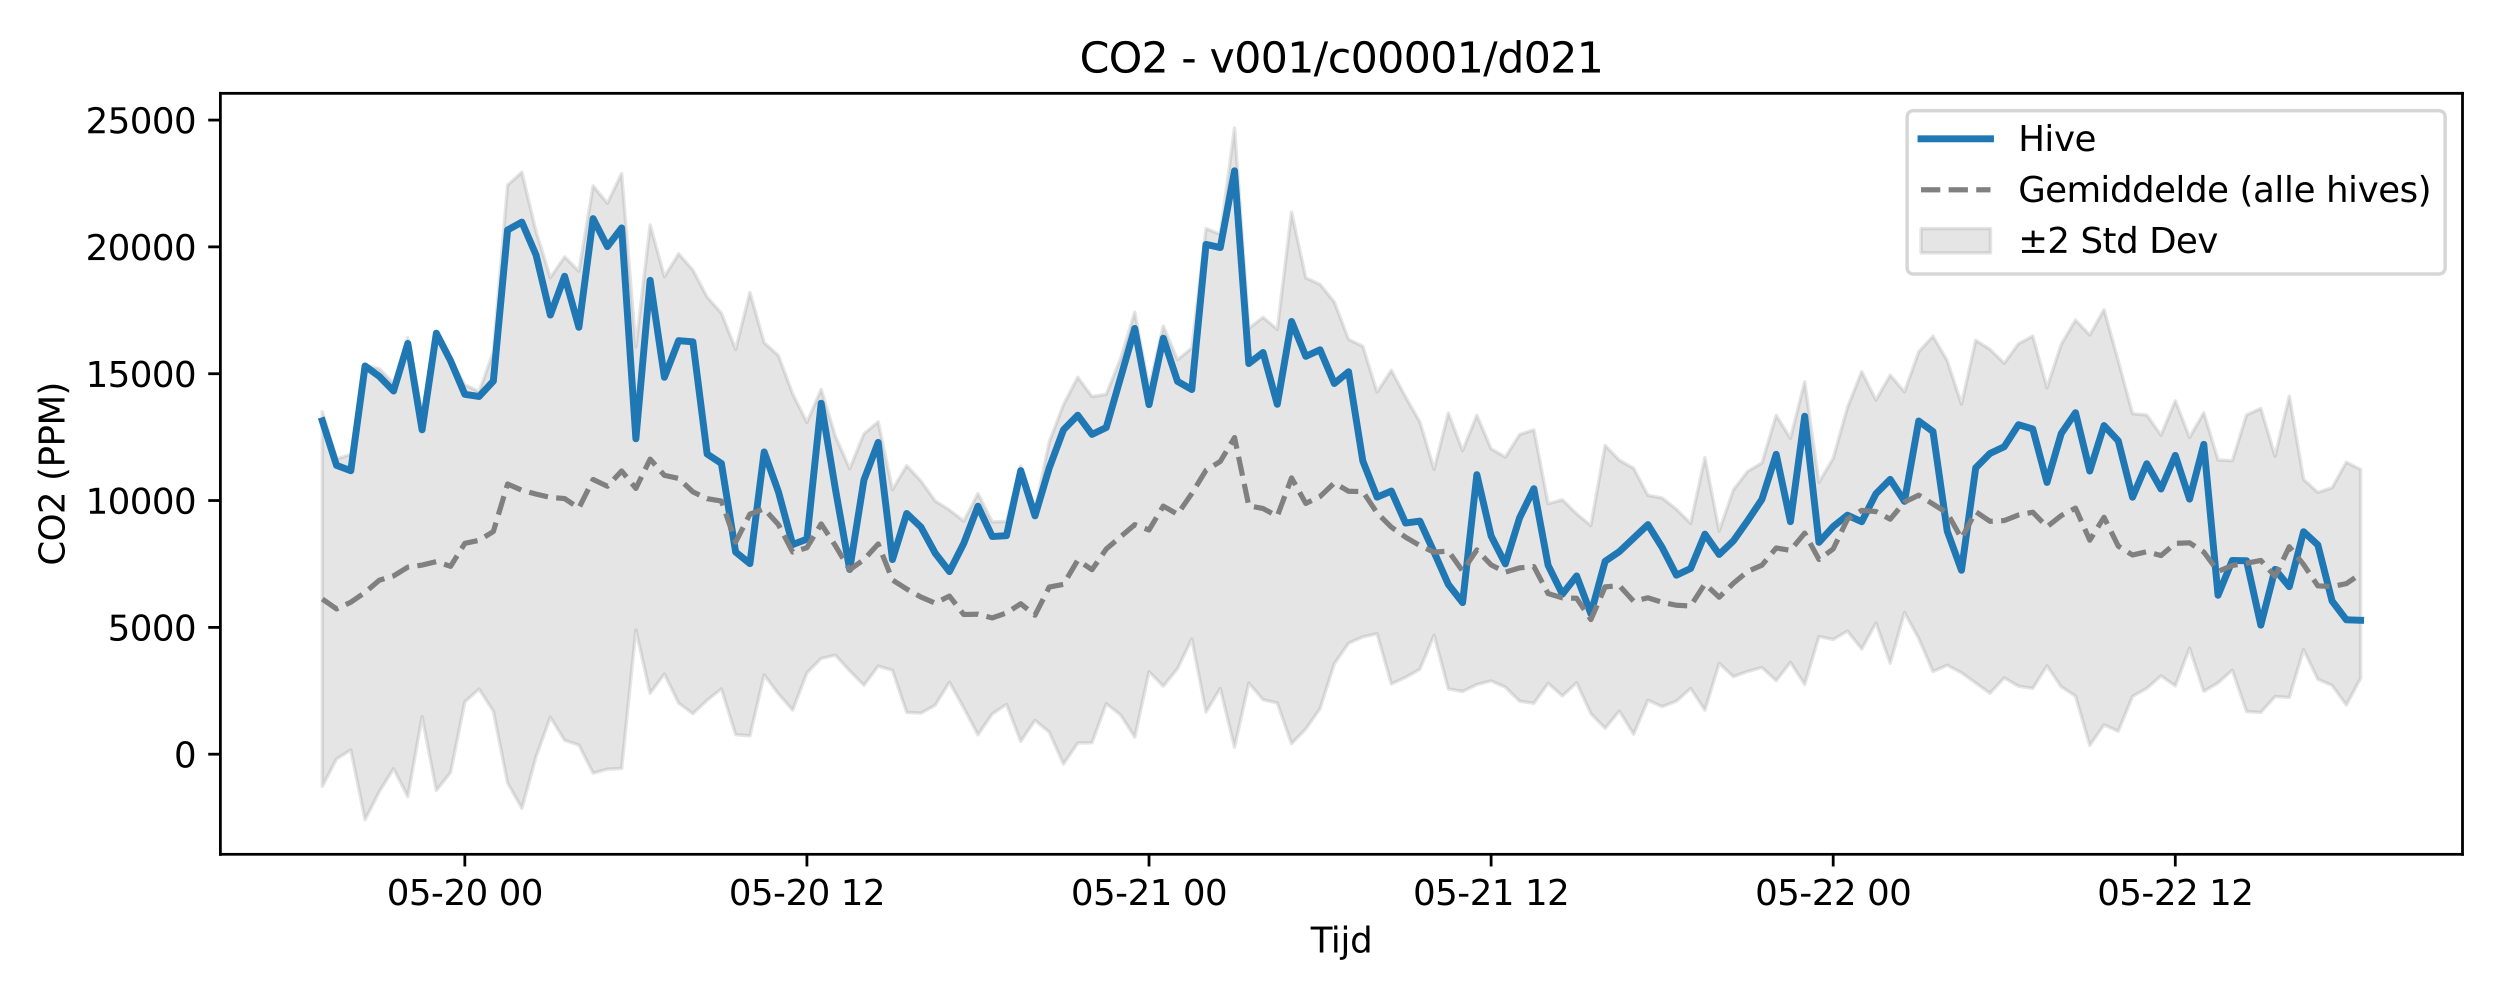 <?xml version="1.0" encoding="utf-8" standalone="no"?>
<!DOCTYPE svg PUBLIC "-//W3C//DTD SVG 1.1//EN"
  "http://www.w3.org/Graphics/SVG/1.1/DTD/svg11.dtd">
<svg xmlns:xlink="http://www.w3.org/1999/xlink" width="720pt" height="288pt" viewBox="0 0 720 288" xmlns="http://www.w3.org/2000/svg" version="1.1">
 <defs>
  <style type="text/css">*{stroke-linejoin: round; stroke-linecap: butt}</style>
 </defs>
 <g id="figure_1">
  <g id="patch_1">
   <path d="M 0 288 
L 720 288 
L 720 0 
L 0 0 
z
" style="fill: #ffffff"/>
  </g>
  <g id="axes_1">
   <g id="patch_2">
    <path d="M 63.47 246.04 
L 709.2 246.04 
L 709.2 26.88 
L 63.47 26.88 
z
" style="fill: #ffffff"/>
   </g>
   <g id="FillBetweenPolyCollection_1">
    <defs>
     <path id="mcf8945e399" d="M 92.821 -169.452 
L 92.821 -61.51 
L 96.926 -69.449 
L 101.032 -72.015 
L 105.137 -51.922 
L 109.242 -60.007 
L 113.347 -66.601 
L 117.452 -58.593 
L 121.557 -81.572 
L 125.662 -60.356 
L 129.767 -65.531 
L 133.872 -85.868 
L 137.977 -89.541 
L 142.082 -83.178 
L 146.187 -62.541 
L 150.293 -55.208 
L 154.398 -70.129 
L 158.503 -81.447 
L 162.608 -74.806 
L 166.713 -73.417 
L 170.818 -65.348 
L 174.923 -66.472 
L 179.028 -66.68 
L 183.133 -106.562 
L 187.238 -88.341 
L 191.343 -93.891 
L 195.449 -85.511 
L 199.554 -82.473 
L 203.659 -86.34 
L 207.764 -89.598 
L 211.869 -76.428 
L 215.974 -76.089 
L 220.079 -93.656 
L 224.184 -88.179 
L 228.289 -83.486 
L 232.394 -94.196 
L 236.499 -98.364 
L 240.604 -99.318 
L 244.71 -94.811 
L 248.815 -90.655 
L 252.92 -96.177 
L 257.025 -94.948 
L 261.13 -82.833 
L 265.235 -82.635 
L 269.34 -84.902 
L 273.445 -91.534 
L 277.55 -84.144 
L 281.655 -76.373 
L 285.76 -82.382 
L 289.865 -85.145 
L 293.971 -74.478 
L 298.076 -80.532 
L 302.181 -77.148 
L 306.286 -67.971 
L 310.391 -73.996 
L 314.496 -74.087 
L 318.601 -85.327 
L 322.706 -82.117 
L 326.811 -75.716 
L 330.916 -94.561 
L 335.021 -90.396 
L 339.127 -95.426 
L 343.232 -103.976 
L 347.337 -82.947 
L 351.442 -89.729 
L 355.547 -72.811 
L 359.652 -91.271 
L 363.757 -86.48 
L 367.862 -85.539 
L 371.967 -73.82 
L 376.072 -78.064 
L 380.177 -83.926 
L 384.282 -96.824 
L 388.388 -102.758 
L 392.493 -104.578 
L 396.598 -105.465 
L 400.703 -91.041 
L 404.808 -92.908 
L 408.913 -95.242 
L 413.018 -105.082 
L 417.123 -89.593 
L 421.228 -88.852 
L 425.333 -90.853 
L 429.438 -91.895 
L 433.543 -90.087 
L 437.649 -86.063 
L 441.754 -85.452 
L 445.859 -91.189 
L 449.964 -87.582 
L 454.069 -91.37 
L 458.174 -82.476 
L 462.279 -78.259 
L 466.384 -83.213 
L 470.489 -76.554 
L 474.594 -86.334 
L 478.699 -84.487 
L 482.805 -86.065 
L 486.91 -89.721 
L 491.015 -83.474 
L 495.12 -96.952 
L 499.225 -93.138 
L 503.33 -94.615 
L 507.435 -95.767 
L 511.54 -91.976 
L 515.645 -97.231 
L 519.75 -90.899 
L 523.855 -104.672 
L 527.96 -103.823 
L 532.066 -106.251 
L 536.171 -101.085 
L 540.276 -108.582 
L 544.381 -96.988 
L 548.486 -111.623 
L 552.591 -104.138 
L 556.696 -94.609 
L 560.801 -96.402 
L 564.906 -94.257 
L 569.011 -91.295 
L 573.116 -88.343 
L 577.221 -92.771 
L 581.327 -90.38 
L 585.432 -89.755 
L 589.537 -96.246 
L 593.642 -90.213 
L 597.747 -87.528 
L 601.852 -73.343 
L 605.957 -79.216 
L 610.062 -77.424 
L 614.167 -87.443 
L 618.272 -89.751 
L 622.377 -93.354 
L 626.483 -90.461 
L 630.588 -101.332 
L 634.693 -88.903 
L 638.798 -91.326 
L 642.903 -94.995 
L 647.008 -83.086 
L 651.113 -82.822 
L 655.218 -87.386 
L 659.323 -87.164 
L 663.428 -100.9 
L 667.533 -92.368 
L 671.638 -90.628 
L 675.744 -84.961 
L 679.849 -92.614 
L 679.849 -152.801 
L 679.849 -152.801 
L 675.744 -154.865 
L 671.638 -147.522 
L 667.533 -146.192 
L 663.428 -149.923 
L 659.323 -173.918 
L 655.218 -156.601 
L 651.113 -170.371 
L 647.008 -168.495 
L 642.903 -155.294 
L 638.798 -155.55 
L 634.693 -169.126 
L 630.588 -162 
L 626.483 -172.583 
L 622.377 -162.648 
L 618.272 -168.463 
L 614.167 -168.872 
L 610.062 -184.018 
L 605.957 -198.82 
L 601.852 -191.505 
L 597.747 -195.808 
L 593.642 -188.827 
L 589.537 -176.311 
L 585.432 -191.214 
L 581.327 -188.987 
L 577.221 -183.379 
L 573.116 -187.385 
L 569.011 -189.983 
L 564.906 -171.586 
L 560.801 -184.105 
L 556.696 -191.173 
L 552.591 -186.665 
L 548.486 -175.152 
L 544.381 -179.957 
L 540.276 -172.771 
L 536.171 -180.949 
L 532.066 -170.659 
L 527.96 -156.006 
L 523.855 -149.096 
L 519.75 -178.03 
L 515.645 -161.745 
L 511.54 -168.382 
L 507.435 -154.678 
L 503.33 -152.253 
L 499.225 -146.917 
L 495.12 -135.044 
L 491.015 -156.221 
L 486.91 -137.25 
L 482.805 -141.31 
L 478.699 -144.585 
L 474.594 -145.337 
L 470.489 -153.119 
L 466.384 -155.438 
L 462.279 -159.706 
L 458.174 -136.651 
L 454.069 -140.023 
L 449.964 -144.064 
L 445.859 -142.917 
L 441.754 -164.194 
L 437.649 -162.847 
L 433.543 -156.348 
L 429.438 -158.743 
L 425.333 -168.38 
L 421.228 -158.223 
L 417.123 -169.051 
L 413.018 -152.83 
L 408.913 -166.508 
L 404.808 -173.663 
L 400.703 -181.344 
L 396.598 -175.07 
L 392.493 -188.27 
L 388.388 -190.257 
L 384.282 -200.997 
L 380.177 -206.087 
L 376.072 -207.968 
L 371.967 -226.905 
L 367.862 -193.142 
L 363.757 -196.616 
L 359.652 -193.403 
L 355.547 -251.158 
L 351.442 -220.485 
L 347.337 -222.19 
L 343.232 -187.751 
L 339.127 -184.381 
L 335.021 -194.09 
L 330.916 -176.171 
L 326.811 -198.084 
L 322.706 -184.673 
L 318.601 -174.437 
L 314.496 -173.773 
L 310.391 -179.361 
L 306.286 -171.44 
L 302.181 -160.708 
L 298.076 -141.087 
L 293.971 -153.766 
L 289.865 -137.804 
L 285.76 -137.699 
L 281.655 -145.844 
L 277.55 -137.918 
L 273.445 -141.122 
L 269.34 -143.702 
L 265.235 -149.465 
L 261.13 -153.881 
L 257.025 -147.001 
L 252.92 -166.499 
L 248.815 -163.046 
L 244.71 -152.999 
L 240.604 -162.313 
L 236.499 -175.866 
L 232.394 -166.333 
L 228.289 -174.541 
L 224.184 -185.61 
L 220.079 -189.29 
L 215.974 -203.765 
L 211.869 -187.356 
L 207.764 -197.812 
L 203.659 -202.427 
L 199.554 -210.209 
L 195.449 -214.903 
L 191.343 -208.321 
L 187.238 -223.208 
L 183.133 -188.123 
L 179.028 -238.031 
L 174.923 -229.453 
L 170.818 -234.466 
L 166.713 -209.884 
L 162.608 -214.028 
L 158.503 -208.036 
L 154.398 -221.268 
L 150.293 -238.397 
L 146.187 -234.667 
L 142.082 -186.665 
L 137.977 -175.232 
L 133.872 -177.168 
L 129.767 -184.267 
L 125.662 -192.148 
L 121.557 -168.948 
L 117.452 -190.741 
L 113.347 -177.665 
L 109.242 -181.794 
L 105.137 -182.842 
L 101.032 -157.124 
L 96.926 -155.814 
L 92.821 -169.452 
z
" style="stroke: #808080; stroke-opacity: 0.2"/>
    </defs>
    <g clip-path="url(#p8f8680c69f)">
     <use xlink:href="#mcf8945e399" x="0" y="288" style="fill: #808080; fill-opacity: 0.2; stroke: #808080; stroke-opacity: 0.2"/>
    </g>
   </g>
   <g id="matplotlib.axis_1">
    <g id="xtick_1">
     <g id="line2d_1">
      <defs>
       <path id="mf864ea4453" d="M 0 0 
L 0 3.5 
" style="stroke: #000000; stroke-width: 0.8"/>
      </defs>
      <g>
       <use xlink:href="#mf864ea4453" x="133.872" y="246.04" style="stroke: #000000; stroke-width: 0.8"/>
      </g>
     </g>
     <g id="text_1">
      <!-- 05-20 00 -->
      <g transform="translate(111.392 260.638) scale(0.1 -0.1)">
       <defs>
        <path id="DejaVuSans-30" d="M 2034 4250 
Q 1547 4250 1301 3770 
Q 1056 3291 1056 2328 
Q 1056 1369 1301 889 
Q 1547 409 2034 409 
Q 2525 409 2770 889 
Q 3016 1369 3016 2328 
Q 3016 3291 2770 3770 
Q 2525 4250 2034 4250 
z
M 2034 4750 
Q 2819 4750 3233 4129 
Q 3647 3509 3647 2328 
Q 3647 1150 3233 529 
Q 2819 -91 2034 -91 
Q 1250 -91 836 529 
Q 422 1150 422 2328 
Q 422 3509 836 4129 
Q 1250 4750 2034 4750 
z
" transform="scale(0.016)"/>
        <path id="DejaVuSans-35" d="M 691 4666 
L 3169 4666 
L 3169 4134 
L 1269 4134 
L 1269 2991 
Q 1406 3038 1543 3061 
Q 1681 3084 1819 3084 
Q 2600 3084 3056 2656 
Q 3513 2228 3513 1497 
Q 3513 744 3044 326 
Q 2575 -91 1722 -91 
Q 1428 -91 1123 -41 
Q 819 9 494 109 
L 494 744 
Q 775 591 1075 516 
Q 1375 441 1709 441 
Q 2250 441 2565 725 
Q 2881 1009 2881 1497 
Q 2881 1984 2565 2268 
Q 2250 2553 1709 2553 
Q 1456 2553 1204 2497 
Q 953 2441 691 2322 
L 691 4666 
z
" transform="scale(0.016)"/>
        <path id="DejaVuSans-2d" d="M 313 2009 
L 1997 2009 
L 1997 1497 
L 313 1497 
L 313 2009 
z
" transform="scale(0.016)"/>
        <path id="DejaVuSans-32" d="M 1228 531 
L 3431 531 
L 3431 0 
L 469 0 
L 469 531 
Q 828 903 1448 1529 
Q 2069 2156 2228 2338 
Q 2531 2678 2651 2914 
Q 2772 3150 2772 3378 
Q 2772 3750 2511 3984 
Q 2250 4219 1831 4219 
Q 1534 4219 1204 4116 
Q 875 4013 500 3803 
L 500 4441 
Q 881 4594 1212 4672 
Q 1544 4750 1819 4750 
Q 2544 4750 2975 4387 
Q 3406 4025 3406 3419 
Q 3406 3131 3298 2873 
Q 3191 2616 2906 2266 
Q 2828 2175 2409 1742 
Q 1991 1309 1228 531 
z
" transform="scale(0.016)"/>
        <path id="DejaVuSans-20" transform="scale(0.016)"/>
       </defs>
       <use xlink:href="#DejaVuSans-30"/>
       <use xlink:href="#DejaVuSans-35" transform="translate(63.623 0)"/>
       <use xlink:href="#DejaVuSans-2d" transform="translate(127.246 0)"/>
       <use xlink:href="#DejaVuSans-32" transform="translate(163.33 0)"/>
       <use xlink:href="#DejaVuSans-30" transform="translate(226.953 0)"/>
       <use xlink:href="#DejaVuSans-20" transform="translate(290.576 0)"/>
       <use xlink:href="#DejaVuSans-30" transform="translate(322.363 0)"/>
       <use xlink:href="#DejaVuSans-30" transform="translate(385.986 0)"/>
      </g>
     </g>
    </g>
    <g id="xtick_2">
     <g id="line2d_2">
      <g>
       <use xlink:href="#mf864ea4453" x="232.394" y="246.04" style="stroke: #000000; stroke-width: 0.8"/>
      </g>
     </g>
     <g id="text_2">
      <!-- 05-20 12 -->
      <g transform="translate(209.914 260.638) scale(0.1 -0.1)">
       <defs>
        <path id="DejaVuSans-31" d="M 794 531 
L 1825 531 
L 1825 4091 
L 703 3866 
L 703 4441 
L 1819 4666 
L 2450 4666 
L 2450 531 
L 3481 531 
L 3481 0 
L 794 0 
L 794 531 
z
" transform="scale(0.016)"/>
       </defs>
       <use xlink:href="#DejaVuSans-30"/>
       <use xlink:href="#DejaVuSans-35" transform="translate(63.623 0)"/>
       <use xlink:href="#DejaVuSans-2d" transform="translate(127.246 0)"/>
       <use xlink:href="#DejaVuSans-32" transform="translate(163.33 0)"/>
       <use xlink:href="#DejaVuSans-30" transform="translate(226.953 0)"/>
       <use xlink:href="#DejaVuSans-20" transform="translate(290.576 0)"/>
       <use xlink:href="#DejaVuSans-31" transform="translate(322.363 0)"/>
       <use xlink:href="#DejaVuSans-32" transform="translate(385.986 0)"/>
      </g>
     </g>
    </g>
    <g id="xtick_3">
     <g id="line2d_3">
      <g>
       <use xlink:href="#mf864ea4453" x="330.916" y="246.04" style="stroke: #000000; stroke-width: 0.8"/>
      </g>
     </g>
     <g id="text_3">
      <!-- 05-21 00 -->
      <g transform="translate(308.436 260.638) scale(0.1 -0.1)">
       <use xlink:href="#DejaVuSans-30"/>
       <use xlink:href="#DejaVuSans-35" transform="translate(63.623 0)"/>
       <use xlink:href="#DejaVuSans-2d" transform="translate(127.246 0)"/>
       <use xlink:href="#DejaVuSans-32" transform="translate(163.33 0)"/>
       <use xlink:href="#DejaVuSans-31" transform="translate(226.953 0)"/>
       <use xlink:href="#DejaVuSans-20" transform="translate(290.576 0)"/>
       <use xlink:href="#DejaVuSans-30" transform="translate(322.363 0)"/>
       <use xlink:href="#DejaVuSans-30" transform="translate(385.986 0)"/>
      </g>
     </g>
    </g>
    <g id="xtick_4">
     <g id="line2d_4">
      <g>
       <use xlink:href="#mf864ea4453" x="429.438" y="246.04" style="stroke: #000000; stroke-width: 0.8"/>
      </g>
     </g>
     <g id="text_4">
      <!-- 05-21 12 -->
      <g transform="translate(406.958 260.638) scale(0.1 -0.1)">
       <use xlink:href="#DejaVuSans-30"/>
       <use xlink:href="#DejaVuSans-35" transform="translate(63.623 0)"/>
       <use xlink:href="#DejaVuSans-2d" transform="translate(127.246 0)"/>
       <use xlink:href="#DejaVuSans-32" transform="translate(163.33 0)"/>
       <use xlink:href="#DejaVuSans-31" transform="translate(226.953 0)"/>
       <use xlink:href="#DejaVuSans-20" transform="translate(290.576 0)"/>
       <use xlink:href="#DejaVuSans-31" transform="translate(322.363 0)"/>
       <use xlink:href="#DejaVuSans-32" transform="translate(385.986 0)"/>
      </g>
     </g>
    </g>
    <g id="xtick_5">
     <g id="line2d_5">
      <g>
       <use xlink:href="#mf864ea4453" x="527.96" y="246.04" style="stroke: #000000; stroke-width: 0.8"/>
      </g>
     </g>
     <g id="text_5">
      <!-- 05-22 00 -->
      <g transform="translate(505.48 260.638) scale(0.1 -0.1)">
       <use xlink:href="#DejaVuSans-30"/>
       <use xlink:href="#DejaVuSans-35" transform="translate(63.623 0)"/>
       <use xlink:href="#DejaVuSans-2d" transform="translate(127.246 0)"/>
       <use xlink:href="#DejaVuSans-32" transform="translate(163.33 0)"/>
       <use xlink:href="#DejaVuSans-32" transform="translate(226.953 0)"/>
       <use xlink:href="#DejaVuSans-20" transform="translate(290.576 0)"/>
       <use xlink:href="#DejaVuSans-30" transform="translate(322.363 0)"/>
       <use xlink:href="#DejaVuSans-30" transform="translate(385.986 0)"/>
      </g>
     </g>
    </g>
    <g id="xtick_6">
     <g id="line2d_6">
      <g>
       <use xlink:href="#mf864ea4453" x="626.483" y="246.04" style="stroke: #000000; stroke-width: 0.8"/>
      </g>
     </g>
     <g id="text_6">
      <!-- 05-22 12 -->
      <g transform="translate(604.002 260.638) scale(0.1 -0.1)">
       <use xlink:href="#DejaVuSans-30"/>
       <use xlink:href="#DejaVuSans-35" transform="translate(63.623 0)"/>
       <use xlink:href="#DejaVuSans-2d" transform="translate(127.246 0)"/>
       <use xlink:href="#DejaVuSans-32" transform="translate(163.33 0)"/>
       <use xlink:href="#DejaVuSans-32" transform="translate(226.953 0)"/>
       <use xlink:href="#DejaVuSans-20" transform="translate(290.576 0)"/>
       <use xlink:href="#DejaVuSans-31" transform="translate(322.363 0)"/>
       <use xlink:href="#DejaVuSans-32" transform="translate(385.986 0)"/>
      </g>
     </g>
    </g>
    <g id="text_7">
     <!-- Tijd -->
     <g transform="translate(377.485 274.317) scale(0.1 -0.1)">
      <defs>
       <path id="DejaVuSans-54" d="M -19 4666 
L 3928 4666 
L 3928 4134 
L 2272 4134 
L 2272 0 
L 1638 0 
L 1638 4134 
L -19 4134 
L -19 4666 
z
" transform="scale(0.016)"/>
       <path id="DejaVuSans-69" d="M 603 3500 
L 1178 3500 
L 1178 0 
L 603 0 
L 603 3500 
z
M 603 4863 
L 1178 4863 
L 1178 4134 
L 603 4134 
L 603 4863 
z
" transform="scale(0.016)"/>
       <path id="DejaVuSans-6a" d="M 603 3500 
L 1178 3500 
L 1178 -63 
Q 1178 -731 923 -1031 
Q 669 -1331 103 -1331 
L -116 -1331 
L -116 -844 
L 38 -844 
Q 366 -844 484 -692 
Q 603 -541 603 -63 
L 603 3500 
z
M 603 4863 
L 1178 4863 
L 1178 4134 
L 603 4134 
L 603 4863 
z
" transform="scale(0.016)"/>
       <path id="DejaVuSans-64" d="M 2906 2969 
L 2906 4863 
L 3481 4863 
L 3481 0 
L 2906 0 
L 2906 525 
Q 2725 213 2448 61 
Q 2172 -91 1784 -91 
Q 1150 -91 751 415 
Q 353 922 353 1747 
Q 353 2572 751 3078 
Q 1150 3584 1784 3584 
Q 2172 3584 2448 3432 
Q 2725 3281 2906 2969 
z
M 947 1747 
Q 947 1113 1208 752 
Q 1469 391 1925 391 
Q 2381 391 2643 752 
Q 2906 1113 2906 1747 
Q 2906 2381 2643 2742 
Q 2381 3103 1925 3103 
Q 1469 3103 1208 2742 
Q 947 2381 947 1747 
z
" transform="scale(0.016)"/>
      </defs>
      <use xlink:href="#DejaVuSans-54"/>
      <use xlink:href="#DejaVuSans-69" transform="translate(57.959 0)"/>
      <use xlink:href="#DejaVuSans-6a" transform="translate(85.742 0)"/>
      <use xlink:href="#DejaVuSans-64" transform="translate(113.525 0)"/>
     </g>
    </g>
   </g>
   <g id="matplotlib.axis_2">
    <g id="ytick_1">
     <g id="line2d_7">
      <defs>
       <path id="m10da7b0c33" d="M 0 0 
L -3.5 0 
" style="stroke: #000000; stroke-width: 0.8"/>
      </defs>
      <g>
       <use xlink:href="#m10da7b0c33" x="63.47" y="217.214" style="stroke: #000000; stroke-width: 0.8"/>
      </g>
     </g>
     <g id="text_8">
      <!-- 0 -->
      <g transform="translate(50.108 221.013) scale(0.1 -0.1)">
       <use xlink:href="#DejaVuSans-30"/>
      </g>
     </g>
    </g>
    <g id="ytick_2">
     <g id="line2d_8">
      <g>
       <use xlink:href="#m10da7b0c33" x="63.47" y="180.685" style="stroke: #000000; stroke-width: 0.8"/>
      </g>
     </g>
     <g id="text_9">
      <!-- 5000 -->
      <g transform="translate(31.02 184.485) scale(0.1 -0.1)">
       <use xlink:href="#DejaVuSans-35"/>
       <use xlink:href="#DejaVuSans-30" transform="translate(63.623 0)"/>
       <use xlink:href="#DejaVuSans-30" transform="translate(127.246 0)"/>
       <use xlink:href="#DejaVuSans-30" transform="translate(190.869 0)"/>
      </g>
     </g>
    </g>
    <g id="ytick_3">
     <g id="line2d_9">
      <g>
       <use xlink:href="#m10da7b0c33" x="63.47" y="144.157" style="stroke: #000000; stroke-width: 0.8"/>
      </g>
     </g>
     <g id="text_10">
      <!-- 10000 -->
      <g transform="translate(24.657 147.956) scale(0.1 -0.1)">
       <use xlink:href="#DejaVuSans-31"/>
       <use xlink:href="#DejaVuSans-30" transform="translate(63.623 0)"/>
       <use xlink:href="#DejaVuSans-30" transform="translate(127.246 0)"/>
       <use xlink:href="#DejaVuSans-30" transform="translate(190.869 0)"/>
       <use xlink:href="#DejaVuSans-30" transform="translate(254.492 0)"/>
      </g>
     </g>
    </g>
    <g id="ytick_4">
     <g id="line2d_10">
      <g>
       <use xlink:href="#m10da7b0c33" x="63.47" y="107.629" style="stroke: #000000; stroke-width: 0.8"/>
      </g>
     </g>
     <g id="text_11">
      <!-- 15000 -->
      <g transform="translate(24.657 111.428) scale(0.1 -0.1)">
       <use xlink:href="#DejaVuSans-31"/>
       <use xlink:href="#DejaVuSans-35" transform="translate(63.623 0)"/>
       <use xlink:href="#DejaVuSans-30" transform="translate(127.246 0)"/>
       <use xlink:href="#DejaVuSans-30" transform="translate(190.869 0)"/>
       <use xlink:href="#DejaVuSans-30" transform="translate(254.492 0)"/>
      </g>
     </g>
    </g>
    <g id="ytick_5">
     <g id="line2d_11">
      <g>
       <use xlink:href="#m10da7b0c33" x="63.47" y="71.101" style="stroke: #000000; stroke-width: 0.8"/>
      </g>
     </g>
     <g id="text_12">
      <!-- 20000 -->
      <g transform="translate(24.657 74.9) scale(0.1 -0.1)">
       <use xlink:href="#DejaVuSans-32"/>
       <use xlink:href="#DejaVuSans-30" transform="translate(63.623 0)"/>
       <use xlink:href="#DejaVuSans-30" transform="translate(127.246 0)"/>
       <use xlink:href="#DejaVuSans-30" transform="translate(190.869 0)"/>
       <use xlink:href="#DejaVuSans-30" transform="translate(254.492 0)"/>
      </g>
     </g>
    </g>
    <g id="ytick_6">
     <g id="line2d_12">
      <g>
       <use xlink:href="#m10da7b0c33" x="63.47" y="34.573" style="stroke: #000000; stroke-width: 0.8"/>
      </g>
     </g>
     <g id="text_13">
      <!-- 25000 -->
      <g transform="translate(24.657 38.372) scale(0.1 -0.1)">
       <use xlink:href="#DejaVuSans-32"/>
       <use xlink:href="#DejaVuSans-35" transform="translate(63.623 0)"/>
       <use xlink:href="#DejaVuSans-30" transform="translate(127.246 0)"/>
       <use xlink:href="#DejaVuSans-30" transform="translate(190.869 0)"/>
       <use xlink:href="#DejaVuSans-30" transform="translate(254.492 0)"/>
      </g>
     </g>
    </g>
    <g id="text_14">
     <!-- CO2 (PPM) -->
     <g transform="translate(18.578 162.903) rotate(-90) scale(0.1 -0.1)">
      <defs>
       <path id="DejaVuSans-43" d="M 4122 4306 
L 4122 3641 
Q 3803 3938 3442 4084 
Q 3081 4231 2675 4231 
Q 1875 4231 1450 3742 
Q 1025 3253 1025 2328 
Q 1025 1406 1450 917 
Q 1875 428 2675 428 
Q 3081 428 3442 575 
Q 3803 722 4122 1019 
L 4122 359 
Q 3791 134 3420 21 
Q 3050 -91 2638 -91 
Q 1578 -91 968 557 
Q 359 1206 359 2328 
Q 359 3453 968 4101 
Q 1578 4750 2638 4750 
Q 3056 4750 3426 4639 
Q 3797 4528 4122 4306 
z
" transform="scale(0.016)"/>
       <path id="DejaVuSans-4f" d="M 2522 4238 
Q 1834 4238 1429 3725 
Q 1025 3213 1025 2328 
Q 1025 1447 1429 934 
Q 1834 422 2522 422 
Q 3209 422 3611 934 
Q 4013 1447 4013 2328 
Q 4013 3213 3611 3725 
Q 3209 4238 2522 4238 
z
M 2522 4750 
Q 3503 4750 4090 4092 
Q 4678 3434 4678 2328 
Q 4678 1225 4090 567 
Q 3503 -91 2522 -91 
Q 1538 -91 948 565 
Q 359 1222 359 2328 
Q 359 3434 948 4092 
Q 1538 4750 2522 4750 
z
" transform="scale(0.016)"/>
       <path id="DejaVuSans-28" d="M 1984 4856 
Q 1566 4138 1362 3434 
Q 1159 2731 1159 2009 
Q 1159 1288 1364 580 
Q 1569 -128 1984 -844 
L 1484 -844 
Q 1016 -109 783 600 
Q 550 1309 550 2009 
Q 550 2706 781 3412 
Q 1013 4119 1484 4856 
L 1984 4856 
z
" transform="scale(0.016)"/>
       <path id="DejaVuSans-50" d="M 1259 4147 
L 1259 2394 
L 2053 2394 
Q 2494 2394 2734 2622 
Q 2975 2850 2975 3272 
Q 2975 3691 2734 3919 
Q 2494 4147 2053 4147 
L 1259 4147 
z
M 628 4666 
L 2053 4666 
Q 2838 4666 3239 4311 
Q 3641 3956 3641 3272 
Q 3641 2581 3239 2228 
Q 2838 1875 2053 1875 
L 1259 1875 
L 1259 0 
L 628 0 
L 628 4666 
z
" transform="scale(0.016)"/>
       <path id="DejaVuSans-4d" d="M 628 4666 
L 1569 4666 
L 2759 1491 
L 3956 4666 
L 4897 4666 
L 4897 0 
L 4281 0 
L 4281 4097 
L 3078 897 
L 2444 897 
L 1241 4097 
L 1241 0 
L 628 0 
L 628 4666 
z
" transform="scale(0.016)"/>
       <path id="DejaVuSans-29" d="M 513 4856 
L 1013 4856 
Q 1481 4119 1714 3412 
Q 1947 2706 1947 2009 
Q 1947 1309 1714 600 
Q 1481 -109 1013 -844 
L 513 -844 
Q 928 -128 1133 580 
Q 1338 1288 1338 2009 
Q 1338 2731 1133 3434 
Q 928 4138 513 4856 
z
" transform="scale(0.016)"/>
      </defs>
      <use xlink:href="#DejaVuSans-43"/>
      <use xlink:href="#DejaVuSans-4f" transform="translate(69.824 0)"/>
      <use xlink:href="#DejaVuSans-32" transform="translate(148.535 0)"/>
      <use xlink:href="#DejaVuSans-20" transform="translate(212.158 0)"/>
      <use xlink:href="#DejaVuSans-28" transform="translate(243.945 0)"/>
      <use xlink:href="#DejaVuSans-50" transform="translate(282.959 0)"/>
      <use xlink:href="#DejaVuSans-50" transform="translate(343.262 0)"/>
      <use xlink:href="#DejaVuSans-4d" transform="translate(403.564 0)"/>
      <use xlink:href="#DejaVuSans-29" transform="translate(489.844 0)"/>
     </g>
    </g>
   </g>
   <g id="line2d_13">
    <path d="M 92.821 121.196 
L 96.926 134.029 
L 101.032 135.566 
L 105.137 105.401 
L 109.242 108.408 
L 113.347 112.604 
L 117.452 98.921 
L 121.557 123.782 
L 125.662 95.964 
L 129.767 103.91 
L 133.872 113.566 
L 137.977 114.187 
L 142.082 109.757 
L 146.187 66.23 
L 150.293 63.97 
L 154.398 73.475 
L 158.503 90.731 
L 162.608 79.563 
L 166.713 94.256 
L 170.818 62.97 
L 174.923 71.02 
L 179.028 65.648 
L 183.133 126.361 
L 187.238 80.73 
L 191.343 108.664 
L 195.449 98.11 
L 199.554 98.446 
L 203.659 130.759 
L 207.764 133.479 
L 211.869 158.988 
L 215.974 162.323 
L 220.079 130.16 
L 224.184 141.648 
L 228.289 156.84 
L 232.394 155.273 
L 236.499 116.133 
L 240.604 140.899 
L 244.71 163.992 
L 248.815 138.215 
L 252.92 127.416 
L 257.025 161.157 
L 261.13 147.89 
L 265.235 151.801 
L 269.34 159.32 
L 273.445 164.613 
L 277.55 156.511 
L 281.655 145.779 
L 285.76 154.513 
L 289.865 154.276 
L 293.971 135.541 
L 298.076 148.56 
L 302.181 134.779 
L 306.286 123.774 
L 310.391 119.586 
L 314.496 125.102 
L 318.601 123.127 
L 326.811 94.598 
L 330.916 116.535 
L 335.021 97.406 
L 339.127 109.84 
L 343.232 112.185 
L 347.337 70.385 
L 351.442 71.298 
L 355.547 49.191 
L 359.652 104.699 
L 363.757 101.521 
L 367.862 116.432 
L 371.967 92.589 
L 376.072 102.622 
L 380.177 100.747 
L 384.282 110.445 
L 388.388 107.064 
L 392.493 132.773 
L 396.598 143.178 
L 400.703 141.422 
L 404.808 150.637 
L 408.913 150.085 
L 413.018 159.032 
L 417.123 168.321 
L 421.228 173.555 
L 425.333 136.705 
L 429.438 154.353 
L 433.543 162.397 
L 437.649 149.114 
L 441.754 140.75 
L 445.859 162.816 
L 449.964 171.098 
L 454.069 165.879 
L 458.174 176.759 
L 462.279 161.647 
L 466.384 158.856 
L 474.594 151.09 
L 478.699 157.66 
L 482.805 165.653 
L 486.91 163.717 
L 491.015 153.837 
L 495.12 159.684 
L 499.225 155.754 
L 503.33 149.953 
L 507.435 143.811 
L 511.54 130.844 
L 515.645 150.245 
L 519.75 119.873 
L 523.855 156.197 
L 527.96 151.655 
L 532.066 148.373 
L 536.171 150.262 
L 540.276 142.19 
L 544.381 138.067 
L 548.486 144.384 
L 552.591 121.256 
L 556.696 124.279 
L 560.801 152.953 
L 564.906 164.24 
L 569.011 134.726 
L 573.116 130.591 
L 577.221 128.655 
L 581.327 122.311 
L 585.432 123.55 
L 589.537 138.934 
L 593.642 124.839 
L 597.747 118.863 
L 601.852 135.657 
L 605.957 122.567 
L 610.062 126.965 
L 614.167 143.203 
L 618.272 133.564 
L 622.377 140.833 
L 626.483 131.165 
L 630.588 143.744 
L 634.693 127.964 
L 638.798 171.433 
L 642.903 161.416 
L 647.008 161.501 
L 651.113 180.04 
L 655.218 163.994 
L 659.323 168.96 
L 663.428 153.143 
L 667.533 156.931 
L 671.638 173.095 
L 675.744 178.501 
L 679.849 178.642 
L 679.849 178.642 
" clip-path="url(#p8f8680c69f)" style="fill: none; stroke: #1f77b4; stroke-width: 2; stroke-linecap: square"/>
   </g>
   <g id="line2d_14">
    <path d="M 92.821 172.519 
L 96.926 175.369 
L 101.032 173.43 
L 105.137 170.618 
L 109.242 167.099 
L 113.347 165.867 
L 117.452 163.333 
L 121.557 162.74 
L 125.662 161.748 
L 129.767 163.101 
L 133.872 156.482 
L 137.977 155.613 
L 142.082 153.078 
L 146.187 139.396 
L 150.293 141.197 
L 154.398 142.301 
L 158.503 143.259 
L 162.608 143.583 
L 166.713 146.35 
L 170.818 138.093 
L 174.923 140.038 
L 179.028 135.645 
L 183.133 140.657 
L 187.238 132.225 
L 191.343 136.894 
L 195.449 137.793 
L 199.554 141.659 
L 203.659 143.617 
L 207.764 144.295 
L 211.869 156.108 
L 215.974 148.073 
L 220.079 146.527 
L 224.184 151.106 
L 228.289 158.986 
L 232.394 157.736 
L 236.499 150.885 
L 240.604 157.184 
L 244.71 164.095 
L 248.815 161.15 
L 252.92 156.662 
L 257.025 167.026 
L 261.13 169.643 
L 265.235 171.95 
L 269.34 173.698 
L 273.445 171.672 
L 277.55 176.969 
L 281.655 176.892 
L 285.76 177.959 
L 289.865 176.525 
L 293.971 173.878 
L 298.076 177.191 
L 302.181 169.072 
L 306.286 168.294 
L 310.391 161.321 
L 314.496 164.07 
L 318.601 158.118 
L 326.811 151.1 
L 330.916 152.634 
L 335.021 145.757 
L 339.127 148.097 
L 343.232 142.136 
L 347.337 135.431 
L 351.442 132.893 
L 355.547 126.015 
L 359.652 145.663 
L 363.757 146.452 
L 367.862 148.66 
L 371.967 137.637 
L 376.072 144.984 
L 380.177 142.993 
L 384.282 139.089 
L 388.388 141.492 
L 392.493 141.576 
L 396.598 147.733 
L 400.703 151.808 
L 404.808 154.714 
L 408.913 157.125 
L 413.018 159.044 
L 417.123 158.678 
L 421.228 164.463 
L 425.333 158.383 
L 429.438 162.681 
L 433.543 164.783 
L 437.649 163.545 
L 441.754 163.177 
L 445.859 170.947 
L 449.964 172.177 
L 454.069 172.304 
L 458.174 178.437 
L 462.279 169.018 
L 466.384 168.675 
L 470.489 173.163 
L 474.594 172.164 
L 478.699 173.464 
L 482.805 174.313 
L 486.91 174.514 
L 491.015 168.152 
L 495.12 172.002 
L 499.225 167.972 
L 503.33 164.566 
L 507.435 162.778 
L 511.54 157.821 
L 515.645 158.512 
L 519.75 153.535 
L 523.855 161.116 
L 527.96 158.086 
L 532.066 149.545 
L 536.171 146.983 
L 540.276 147.323 
L 544.381 149.527 
L 548.486 144.613 
L 552.591 142.599 
L 560.801 147.747 
L 564.906 155.079 
L 569.011 147.361 
L 573.116 150.136 
L 577.221 149.925 
L 581.327 148.317 
L 585.432 147.515 
L 589.537 151.721 
L 593.642 148.48 
L 597.747 146.332 
L 601.852 155.576 
L 605.957 148.982 
L 610.062 157.279 
L 614.167 159.842 
L 618.272 158.893 
L 622.377 159.999 
L 626.483 156.478 
L 630.588 156.334 
L 634.693 158.986 
L 638.798 164.562 
L 642.903 162.856 
L 647.008 162.209 
L 651.113 161.403 
L 655.218 166.006 
L 659.323 157.459 
L 663.428 162.588 
L 667.533 168.72 
L 671.638 168.925 
L 675.744 168.087 
L 679.849 165.293 
L 679.849 165.293 
" clip-path="url(#p8f8680c69f)" style="fill: none; stroke-dasharray: 5.55,2.4; stroke-dashoffset: 0; stroke: #808080; stroke-width: 1.5"/>
   </g>
   <g id="patch_3">
    <path d="M 63.47 246.04 
L 63.47 26.88 
" style="fill: none; stroke: #000000; stroke-width: 0.8; stroke-linejoin: miter; stroke-linecap: square"/>
   </g>
   <g id="patch_4">
    <path d="M 709.2 246.04 
L 709.2 26.88 
" style="fill: none; stroke: #000000; stroke-width: 0.8; stroke-linejoin: miter; stroke-linecap: square"/>
   </g>
   <g id="patch_5">
    <path d="M 63.47 246.04 
L 709.2 246.04 
" style="fill: none; stroke: #000000; stroke-width: 0.8; stroke-linejoin: miter; stroke-linecap: square"/>
   </g>
   <g id="patch_6">
    <path d="M 63.47 26.88 
L 709.2 26.88 
" style="fill: none; stroke: #000000; stroke-width: 0.8; stroke-linejoin: miter; stroke-linecap: square"/>
   </g>
   <g id="text_15">
    <!-- CO2 - v001/c00001/d021 -->
    <g transform="translate(310.932 20.88) scale(0.12 -0.12)">
     <defs>
      <path id="DejaVuSans-76" d="M 191 3500 
L 800 3500 
L 1894 563 
L 2988 3500 
L 3597 3500 
L 2284 0 
L 1503 0 
L 191 3500 
z
" transform="scale(0.016)"/>
      <path id="DejaVuSans-2f" d="M 1625 4666 
L 2156 4666 
L 531 -594 
L 0 -594 
L 1625 4666 
z
" transform="scale(0.016)"/>
      <path id="DejaVuSans-63" d="M 3122 3366 
L 3122 2828 
Q 2878 2963 2633 3030 
Q 2388 3097 2138 3097 
Q 1578 3097 1268 2742 
Q 959 2388 959 1747 
Q 959 1106 1268 751 
Q 1578 397 2138 397 
Q 2388 397 2633 464 
Q 2878 531 3122 666 
L 3122 134 
Q 2881 22 2623 -34 
Q 2366 -91 2075 -91 
Q 1284 -91 818 406 
Q 353 903 353 1747 
Q 353 2603 823 3093 
Q 1294 3584 2113 3584 
Q 2378 3584 2631 3529 
Q 2884 3475 3122 3366 
z
" transform="scale(0.016)"/>
     </defs>
     <use xlink:href="#DejaVuSans-43"/>
     <use xlink:href="#DejaVuSans-4f" transform="translate(69.824 0)"/>
     <use xlink:href="#DejaVuSans-32" transform="translate(148.535 0)"/>
     <use xlink:href="#DejaVuSans-20" transform="translate(212.158 0)"/>
     <use xlink:href="#DejaVuSans-2d" transform="translate(243.945 0)"/>
     <use xlink:href="#DejaVuSans-20" transform="translate(280.029 0)"/>
     <use xlink:href="#DejaVuSans-76" transform="translate(311.816 0)"/>
     <use xlink:href="#DejaVuSans-30" transform="translate(370.996 0)"/>
     <use xlink:href="#DejaVuSans-30" transform="translate(434.619 0)"/>
     <use xlink:href="#DejaVuSans-31" transform="translate(498.242 0)"/>
     <use xlink:href="#DejaVuSans-2f" transform="translate(561.865 0)"/>
     <use xlink:href="#DejaVuSans-63" transform="translate(595.557 0)"/>
     <use xlink:href="#DejaVuSans-30" transform="translate(650.537 0)"/>
     <use xlink:href="#DejaVuSans-30" transform="translate(714.16 0)"/>
     <use xlink:href="#DejaVuSans-30" transform="translate(777.783 0)"/>
     <use xlink:href="#DejaVuSans-30" transform="translate(841.406 0)"/>
     <use xlink:href="#DejaVuSans-31" transform="translate(905.029 0)"/>
     <use xlink:href="#DejaVuSans-2f" transform="translate(968.652 0)"/>
     <use xlink:href="#DejaVuSans-64" transform="translate(1002.344 0)"/>
     <use xlink:href="#DejaVuSans-30" transform="translate(1065.82 0)"/>
     <use xlink:href="#DejaVuSans-32" transform="translate(1129.443 0)"/>
     <use xlink:href="#DejaVuSans-31" transform="translate(1193.066 0)"/>
    </g>
   </g>
   <g id="legend_1">
    <g id="patch_7">
     <path d="M 551.256 78.914 
L 702.2 78.914 
Q 704.2 78.914 704.2 76.914 
L 704.2 33.88 
Q 704.2 31.88 702.2 31.88 
L 551.256 31.88 
Q 549.256 31.88 549.256 33.88 
L 549.256 76.914 
Q 549.256 78.914 551.256 78.914 
z
" style="fill: #ffffff; opacity: 0.8; stroke: #cccccc; stroke-linejoin: miter"/>
    </g>
    <g id="line2d_15">
     <path d="M 553.256 39.978 
L 563.256 39.978 
L 573.256 39.978 
" style="fill: none; stroke: #1f77b4; stroke-width: 2; stroke-linecap: square"/>
    </g>
    <g id="text_16">
     <!-- Hive -->
     <g transform="translate(581.256 43.478) scale(0.1 -0.1)">
      <defs>
       <path id="DejaVuSans-48" d="M 628 4666 
L 1259 4666 
L 1259 2753 
L 3553 2753 
L 3553 4666 
L 4184 4666 
L 4184 0 
L 3553 0 
L 3553 2222 
L 1259 2222 
L 1259 0 
L 628 0 
L 628 4666 
z
" transform="scale(0.016)"/>
       <path id="DejaVuSans-65" d="M 3597 1894 
L 3597 1613 
L 953 1613 
Q 991 1019 1311 708 
Q 1631 397 2203 397 
Q 2534 397 2845 478 
Q 3156 559 3463 722 
L 3463 178 
Q 3153 47 2828 -22 
Q 2503 -91 2169 -91 
Q 1331 -91 842 396 
Q 353 884 353 1716 
Q 353 2575 817 3079 
Q 1281 3584 2069 3584 
Q 2775 3584 3186 3129 
Q 3597 2675 3597 1894 
z
M 3022 2063 
Q 3016 2534 2758 2815 
Q 2500 3097 2075 3097 
Q 1594 3097 1305 2825 
Q 1016 2553 972 2059 
L 3022 2063 
z
" transform="scale(0.016)"/>
      </defs>
      <use xlink:href="#DejaVuSans-48"/>
      <use xlink:href="#DejaVuSans-69" transform="translate(75.195 0)"/>
      <use xlink:href="#DejaVuSans-76" transform="translate(102.979 0)"/>
      <use xlink:href="#DejaVuSans-65" transform="translate(162.158 0)"/>
     </g>
    </g>
    <g id="line2d_16">
     <path d="M 553.256 54.657 
L 563.256 54.657 
L 573.256 54.657 
" style="fill: none; stroke-dasharray: 5.55,2.4; stroke-dashoffset: 0; stroke: #808080; stroke-width: 1.5"/>
    </g>
    <g id="text_17">
     <!-- Gemiddelde (alle hives) -->
     <g transform="translate(581.256 58.157) scale(0.1 -0.1)">
      <defs>
       <path id="DejaVuSans-47" d="M 3809 666 
L 3809 1919 
L 2778 1919 
L 2778 2438 
L 4434 2438 
L 4434 434 
Q 4069 175 3628 42 
Q 3188 -91 2688 -91 
Q 1594 -91 976 548 
Q 359 1188 359 2328 
Q 359 3472 976 4111 
Q 1594 4750 2688 4750 
Q 3144 4750 3555 4637 
Q 3966 4525 4313 4306 
L 4313 3634 
Q 3963 3931 3569 4081 
Q 3175 4231 2741 4231 
Q 1884 4231 1454 3753 
Q 1025 3275 1025 2328 
Q 1025 1384 1454 906 
Q 1884 428 2741 428 
Q 3075 428 3337 486 
Q 3600 544 3809 666 
z
" transform="scale(0.016)"/>
       <path id="DejaVuSans-6d" d="M 3328 2828 
Q 3544 3216 3844 3400 
Q 4144 3584 4550 3584 
Q 5097 3584 5394 3201 
Q 5691 2819 5691 2113 
L 5691 0 
L 5113 0 
L 5113 2094 
Q 5113 2597 4934 2840 
Q 4756 3084 4391 3084 
Q 3944 3084 3684 2787 
Q 3425 2491 3425 1978 
L 3425 0 
L 2847 0 
L 2847 2094 
Q 2847 2600 2669 2842 
Q 2491 3084 2119 3084 
Q 1678 3084 1418 2786 
Q 1159 2488 1159 1978 
L 1159 0 
L 581 0 
L 581 3500 
L 1159 3500 
L 1159 2956 
Q 1356 3278 1631 3431 
Q 1906 3584 2284 3584 
Q 2666 3584 2933 3390 
Q 3200 3197 3328 2828 
z
" transform="scale(0.016)"/>
       <path id="DejaVuSans-6c" d="M 603 4863 
L 1178 4863 
L 1178 0 
L 603 0 
L 603 4863 
z
" transform="scale(0.016)"/>
       <path id="DejaVuSans-61" d="M 2194 1759 
Q 1497 1759 1228 1600 
Q 959 1441 959 1056 
Q 959 750 1161 570 
Q 1363 391 1709 391 
Q 2188 391 2477 730 
Q 2766 1069 2766 1631 
L 2766 1759 
L 2194 1759 
z
M 3341 1997 
L 3341 0 
L 2766 0 
L 2766 531 
Q 2569 213 2275 61 
Q 1981 -91 1556 -91 
Q 1019 -91 701 211 
Q 384 513 384 1019 
Q 384 1609 779 1909 
Q 1175 2209 1959 2209 
L 2766 2209 
L 2766 2266 
Q 2766 2663 2505 2880 
Q 2244 3097 1772 3097 
Q 1472 3097 1187 3025 
Q 903 2953 641 2809 
L 641 3341 
Q 956 3463 1253 3523 
Q 1550 3584 1831 3584 
Q 2591 3584 2966 3190 
Q 3341 2797 3341 1997 
z
" transform="scale(0.016)"/>
       <path id="DejaVuSans-68" d="M 3513 2113 
L 3513 0 
L 2938 0 
L 2938 2094 
Q 2938 2591 2744 2837 
Q 2550 3084 2163 3084 
Q 1697 3084 1428 2787 
Q 1159 2491 1159 1978 
L 1159 0 
L 581 0 
L 581 4863 
L 1159 4863 
L 1159 2956 
Q 1366 3272 1645 3428 
Q 1925 3584 2291 3584 
Q 2894 3584 3203 3211 
Q 3513 2838 3513 2113 
z
" transform="scale(0.016)"/>
       <path id="DejaVuSans-73" d="M 2834 3397 
L 2834 2853 
Q 2591 2978 2328 3040 
Q 2066 3103 1784 3103 
Q 1356 3103 1142 2972 
Q 928 2841 928 2578 
Q 928 2378 1081 2264 
Q 1234 2150 1697 2047 
L 1894 2003 
Q 2506 1872 2764 1633 
Q 3022 1394 3022 966 
Q 3022 478 2636 193 
Q 2250 -91 1575 -91 
Q 1294 -91 989 -36 
Q 684 19 347 128 
L 347 722 
Q 666 556 975 473 
Q 1284 391 1588 391 
Q 1994 391 2212 530 
Q 2431 669 2431 922 
Q 2431 1156 2273 1281 
Q 2116 1406 1581 1522 
L 1381 1569 
Q 847 1681 609 1914 
Q 372 2147 372 2553 
Q 372 3047 722 3315 
Q 1072 3584 1716 3584 
Q 2034 3584 2315 3537 
Q 2597 3491 2834 3397 
z
" transform="scale(0.016)"/>
      </defs>
      <use xlink:href="#DejaVuSans-47"/>
      <use xlink:href="#DejaVuSans-65" transform="translate(77.49 0)"/>
      <use xlink:href="#DejaVuSans-6d" transform="translate(139.014 0)"/>
      <use xlink:href="#DejaVuSans-69" transform="translate(236.426 0)"/>
      <use xlink:href="#DejaVuSans-64" transform="translate(264.209 0)"/>
      <use xlink:href="#DejaVuSans-64" transform="translate(327.686 0)"/>
      <use xlink:href="#DejaVuSans-65" transform="translate(391.162 0)"/>
      <use xlink:href="#DejaVuSans-6c" transform="translate(452.686 0)"/>
      <use xlink:href="#DejaVuSans-64" transform="translate(480.469 0)"/>
      <use xlink:href="#DejaVuSans-65" transform="translate(543.945 0)"/>
      <use xlink:href="#DejaVuSans-20" transform="translate(605.469 0)"/>
      <use xlink:href="#DejaVuSans-28" transform="translate(637.256 0)"/>
      <use xlink:href="#DejaVuSans-61" transform="translate(676.27 0)"/>
      <use xlink:href="#DejaVuSans-6c" transform="translate(737.549 0)"/>
      <use xlink:href="#DejaVuSans-6c" transform="translate(765.332 0)"/>
      <use xlink:href="#DejaVuSans-65" transform="translate(793.115 0)"/>
      <use xlink:href="#DejaVuSans-20" transform="translate(854.639 0)"/>
      <use xlink:href="#DejaVuSans-68" transform="translate(886.426 0)"/>
      <use xlink:href="#DejaVuSans-69" transform="translate(949.805 0)"/>
      <use xlink:href="#DejaVuSans-76" transform="translate(977.588 0)"/>
      <use xlink:href="#DejaVuSans-65" transform="translate(1036.768 0)"/>
      <use xlink:href="#DejaVuSans-73" transform="translate(1098.291 0)"/>
      <use xlink:href="#DejaVuSans-29" transform="translate(1150.391 0)"/>
     </g>
    </g>
    <g id="patch_8">
     <path d="M 553.256 72.835 
L 573.256 72.835 
L 573.256 65.835 
L 553.256 65.835 
z
" style="fill: #808080; fill-opacity: 0.2; stroke: #808080; stroke-opacity: 0.2; stroke-linejoin: miter"/>
    </g>
    <g id="text_18">
     <!-- ±2 Std Dev -->
     <g transform="translate(581.256 72.835) scale(0.1 -0.1)">
      <defs>
       <path id="DejaVuSans-b1" d="M 2944 4013 
L 2944 2803 
L 4684 2803 
L 4684 2272 
L 2944 2272 
L 2944 1063 
L 2419 1063 
L 2419 2272 
L 678 2272 
L 678 2803 
L 2419 2803 
L 2419 4013 
L 2944 4013 
z
M 678 531 
L 4684 531 
L 4684 0 
L 678 0 
L 678 531 
z
" transform="scale(0.016)"/>
       <path id="DejaVuSans-53" d="M 3425 4513 
L 3425 3897 
Q 3066 4069 2747 4153 
Q 2428 4238 2131 4238 
Q 1616 4238 1336 4038 
Q 1056 3838 1056 3469 
Q 1056 3159 1242 3001 
Q 1428 2844 1947 2747 
L 2328 2669 
Q 3034 2534 3370 2195 
Q 3706 1856 3706 1288 
Q 3706 609 3251 259 
Q 2797 -91 1919 -91 
Q 1588 -91 1214 -16 
Q 841 59 441 206 
L 441 856 
Q 825 641 1194 531 
Q 1563 422 1919 422 
Q 2459 422 2753 634 
Q 3047 847 3047 1241 
Q 3047 1584 2836 1778 
Q 2625 1972 2144 2069 
L 1759 2144 
Q 1053 2284 737 2584 
Q 422 2884 422 3419 
Q 422 4038 858 4394 
Q 1294 4750 2059 4750 
Q 2388 4750 2728 4690 
Q 3069 4631 3425 4513 
z
" transform="scale(0.016)"/>
       <path id="DejaVuSans-74" d="M 1172 4494 
L 1172 3500 
L 2356 3500 
L 2356 3053 
L 1172 3053 
L 1172 1153 
Q 1172 725 1289 603 
Q 1406 481 1766 481 
L 2356 481 
L 2356 0 
L 1766 0 
Q 1100 0 847 248 
Q 594 497 594 1153 
L 594 3053 
L 172 3053 
L 172 3500 
L 594 3500 
L 594 4494 
L 1172 4494 
z
" transform="scale(0.016)"/>
       <path id="DejaVuSans-44" d="M 1259 4147 
L 1259 519 
L 2022 519 
Q 2988 519 3436 956 
Q 3884 1394 3884 2338 
Q 3884 3275 3436 3711 
Q 2988 4147 2022 4147 
L 1259 4147 
z
M 628 4666 
L 1925 4666 
Q 3281 4666 3915 4102 
Q 4550 3538 4550 2338 
Q 4550 1131 3912 565 
Q 3275 0 1925 0 
L 628 0 
L 628 4666 
z
" transform="scale(0.016)"/>
      </defs>
      <use xlink:href="#DejaVuSans-b1"/>
      <use xlink:href="#DejaVuSans-32" transform="translate(83.789 0)"/>
      <use xlink:href="#DejaVuSans-20" transform="translate(147.412 0)"/>
      <use xlink:href="#DejaVuSans-53" transform="translate(179.199 0)"/>
      <use xlink:href="#DejaVuSans-74" transform="translate(242.676 0)"/>
      <use xlink:href="#DejaVuSans-64" transform="translate(281.885 0)"/>
      <use xlink:href="#DejaVuSans-20" transform="translate(345.361 0)"/>
      <use xlink:href="#DejaVuSans-44" transform="translate(377.148 0)"/>
      <use xlink:href="#DejaVuSans-65" transform="translate(454.15 0)"/>
      <use xlink:href="#DejaVuSans-76" transform="translate(515.674 0)"/>
     </g>
    </g>
   </g>
  </g>
 </g>
 <defs>
  <clipPath id="p8f8680c69f">
   <rect x="63.47" y="26.88" width="645.73" height="219.16"/>
  </clipPath>
 </defs>
</svg>
